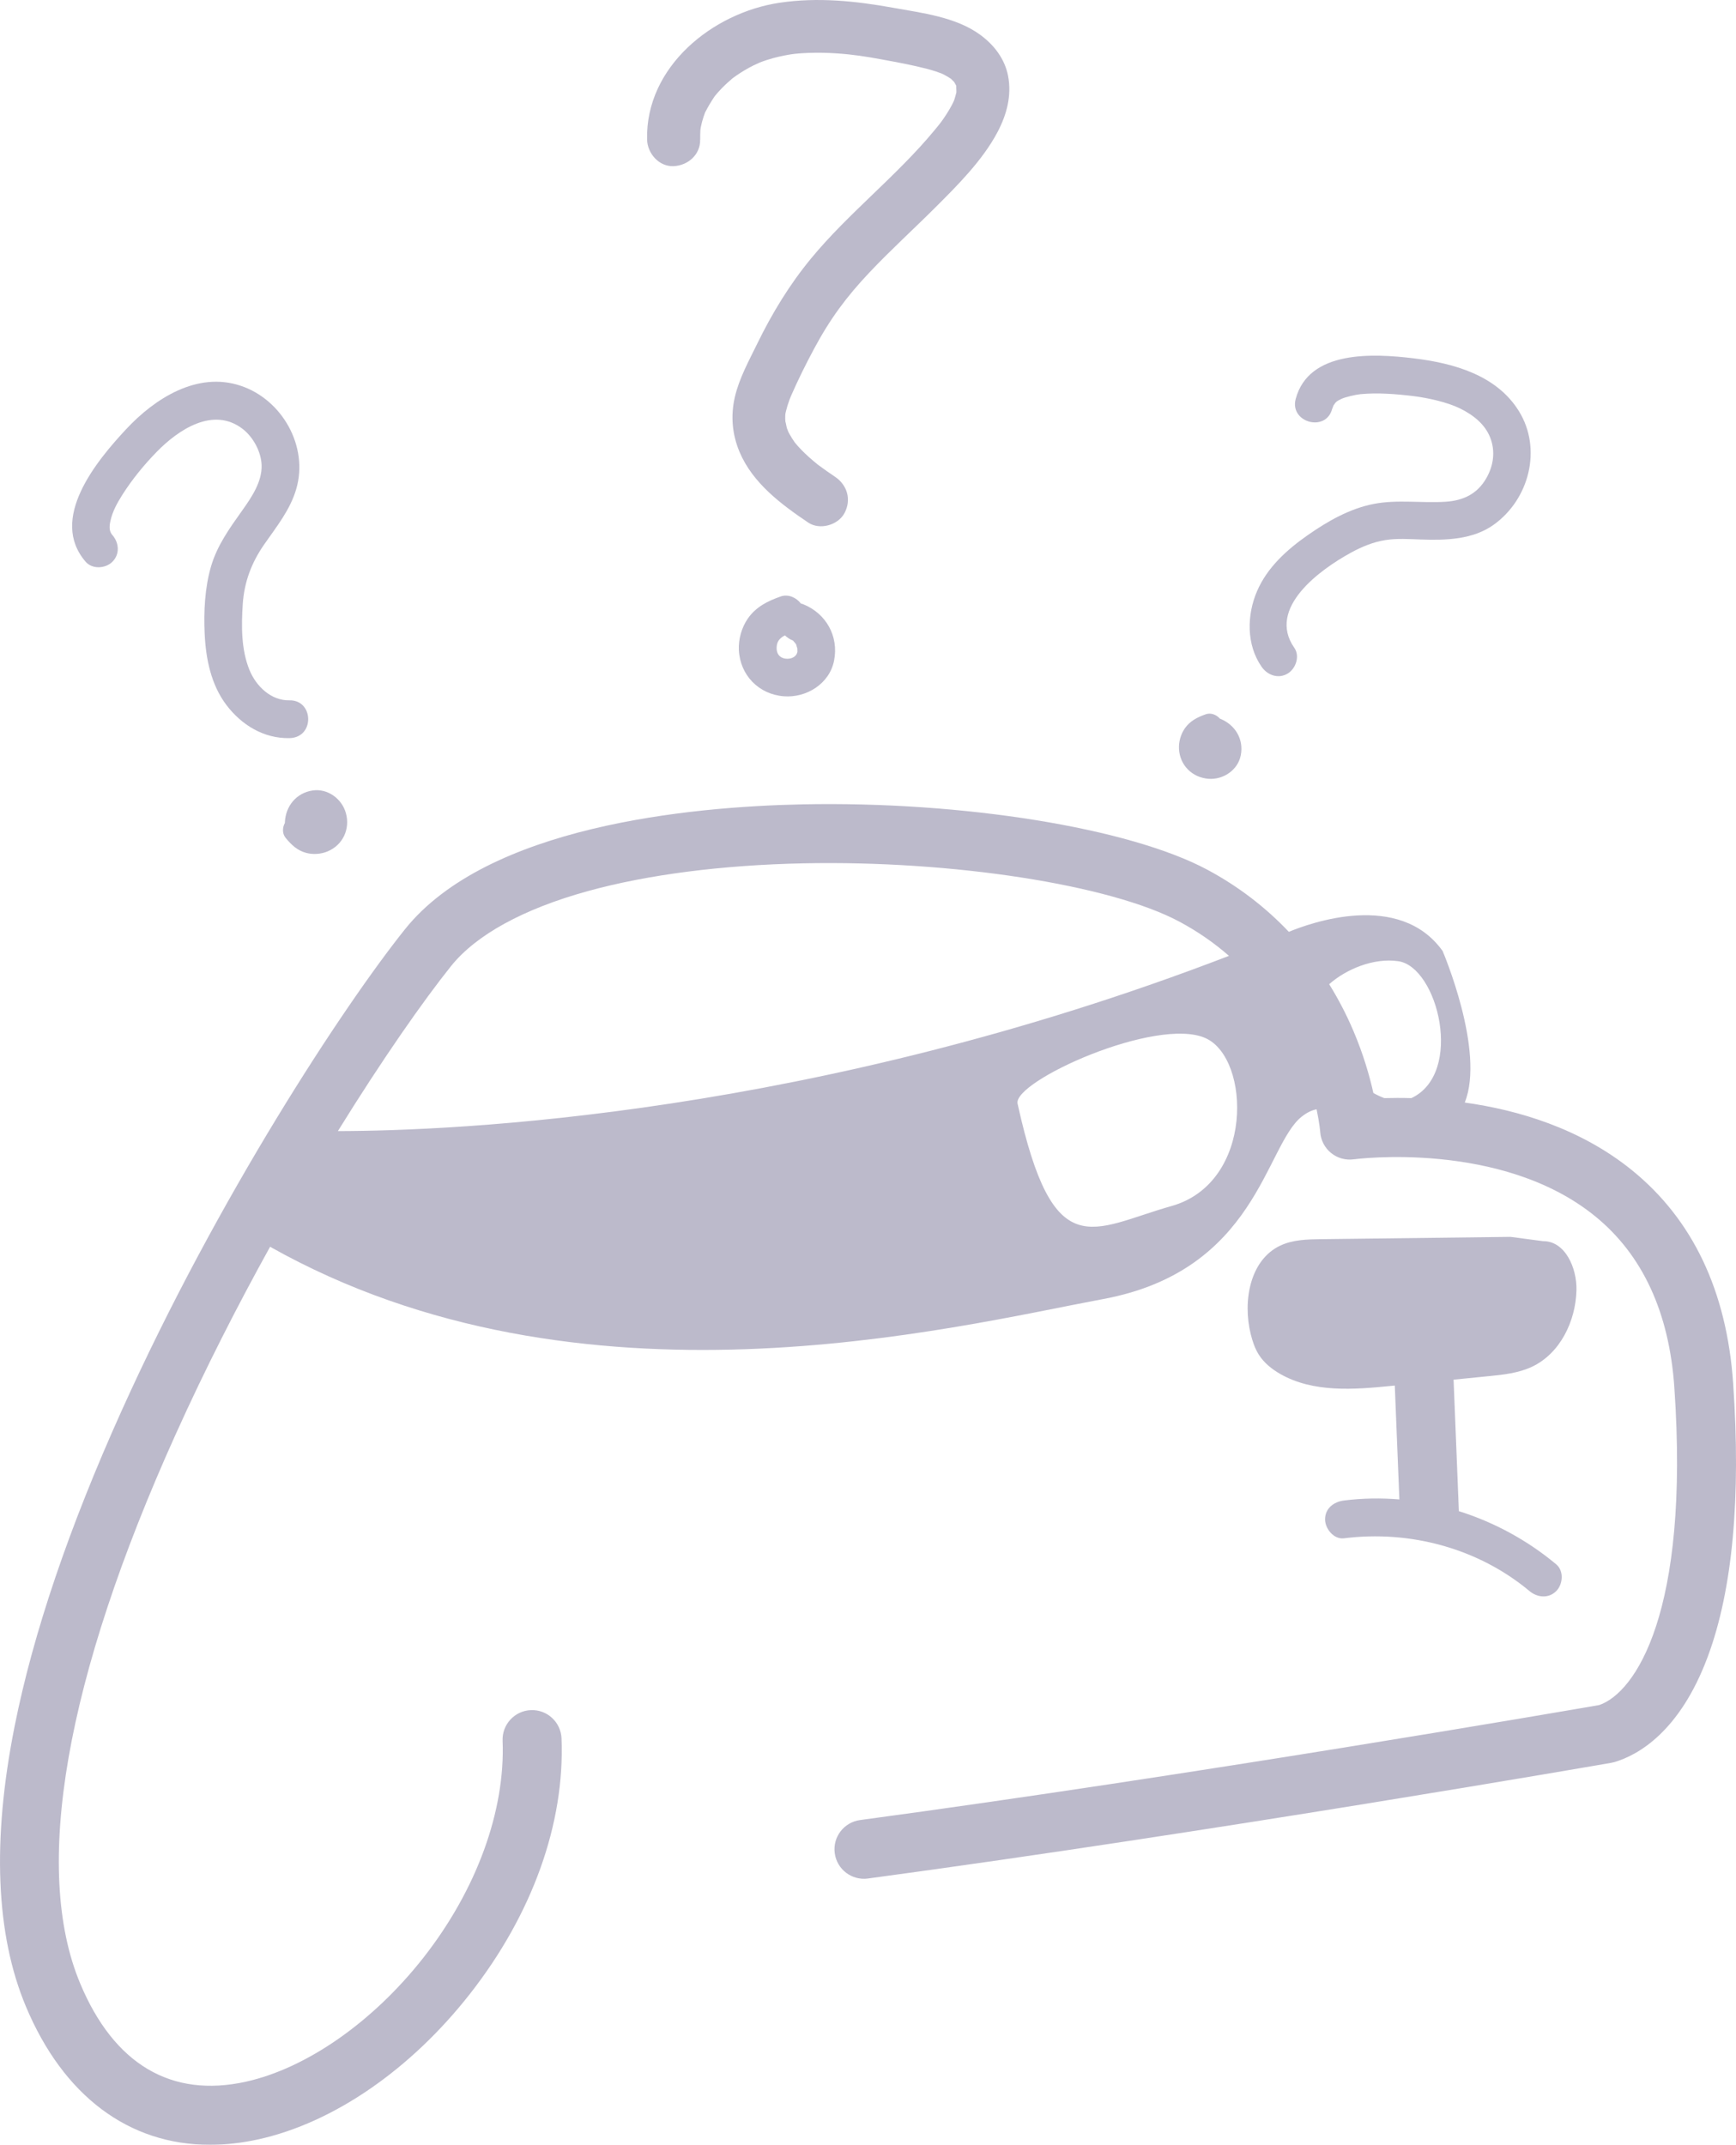 <?xml version="1.0" encoding="UTF-8"?>
<svg id="Layer_2" data-name="Layer 2" xmlns="http://www.w3.org/2000/svg" viewBox="0 0 1010.77 1248.41">
  <defs>
    <style>
      .cls-1, .cls-2 {
        opacity: .35;
      }

      .cls-3, .cls-2 {
        fill: #40396b;
        stroke-width: 0px;
      }
    </style>
  </defs>
  <g id="Layer_2-2" data-name="Layer 2">
    <g class="cls-1">
      <path class="cls-3" d="m1009.11,805.18c-3.7-53.63-23.52-95.37-58.91-124.05-30.07-24.37-66.33-35.05-97.36-39.39,12.07-29.99-12.9-88.23-12.9-88.23-25.15-35.06-76.93-16.37-89.52-11.13-13.68-14.42-29.61-26.6-47.47-36.16-45.41-24.33-142.39-39.96-235.86-38.04-65.75,1.36-183.24,12.62-231.35,72.76-35.53,44.41-108.74,155.61-164.83,279.96-30.65,67.94-51.66,129.87-62.44,184.06-13.16,66.14-10.96,120.9,6.54,162.76,21.9,52.37,60.12,80.68,107.24,80.68,9.13,0,18.6-1.07,28.35-3.22,43.59-9.66,88.44-40.51,123.03-84.64,36.36-46.38,55.29-99.19,53.31-148.7-.38-9.47-8.37-16.84-17.84-16.46-9.47.38-16.84,8.37-16.47,17.84,1.63,40.77-15.14,86.75-46.02,126.14-29.34,37.42-68.01,64.45-103.44,72.3-43.45,9.63-76.82-10.15-96.49-57.18-27.88-66.67-8.68-177.14,55.52-319.46,17.28-38.31,36.19-75.29,55.06-109.33,180.98,101.84,396.36,46.98,485.26,30.39,89.34-16.68,94.11-89.34,115.41-106.15,3.07-2.42,5.9-3.73,8.65-4.25,1.7,8.12,2.1,13.17,2.11,13.25.32,4.75,2.61,9.16,6.3,12.16,3.69,3.01,8.48,4.34,13.2,3.7.85-.12,86-11.23,140.55,33.12,27.6,22.44,43.12,55.96,46.13,99.63,9.05,131.19-22.83,177.71-43.72,184.89-17.77,3.08-236.81,40.86-430.41,66.95-9.4,1.27-15.99,9.91-14.72,19.3,1.27,9.4,9.91,15.98,19.3,14.72,201.6-27.17,430.57-66.95,432.86-67.35.66-.12,1.32-.27,1.96-.46,13.22-3.95,37.86-17.2,54.29-61.59,14.34-38.75,19.28-92.18,14.68-158.82Zm-194.94-245.71c23.07,3.42,38.32,65.29,7.58,79.7-5.76-.16-11.05-.13-15.75,0-2.06-.77-4.19-1.77-6.36-2.98-2.19-9.83-5.8-22.47-11.69-36.29-4.05-9.49-8.75-18.51-14.05-27.04,9.76-8.67,25.9-15.51,40.27-13.38Zm-617.45,98.9c26.27-42.44,49.95-76.12,65.83-95.97,14.57-18.22,42.09-33.33,79.57-43.69,34.8-9.62,78.26-15.22,125.68-16.2,86.77-1.8,178.85,12.5,218.94,33.97,10.53,5.64,20.13,12.29,28.82,19.88-242.14,93.2-451.1,101.9-518.84,102Zm485.4,43.6c-46.49,13.13-68.71,35.43-89.65-59.58-2.87-13.02,81.06-51,109.51-38.11,26.15,11.84,28.32,84.09-19.86,97.7Z"/>
      <path class="cls-3" d="m866.56,801.03c8.63-.86,17.45-1.78,25.31-5.45,16.45-7.69,25.59-26.53,26.01-44.69.3-12.84-6.56-28.56-19.4-28.46l-19.03-2.51c-36.67.45-73.34.89-110.01,1.34-8.23.1-16.75.27-24.17,3.82-17.62,8.45-21.73,32.37-17.07,51.35,1.03,4.18,2.38,8.34,4.68,11.98,3.04,4.82,7.61,8.51,12.56,11.33,19.26,10.98,42.97,9.1,65.03,6.89.54-.05,1.08-.11,1.63-.16l2.67,66.27c-10.69-.9-21.5-.73-32.26.63-5.89.74-11,4.52-11,11,0,5.37,5.06,11.75,11,11,38.37-4.84,78.17,5.79,108.03,30.72,4.56,3.81,11.09,4.47,15.56,0,3.91-3.91,4.58-11.73,0-15.56-16.71-13.96-36.08-24.49-56.69-30.96l-3.08-76.53c6.75-.67,13.5-1.35,20.25-2.03Z"/>
    </g>
    <g class="cls-1">
      <path class="cls-3" d="m65.42,311.42c-1.96-2.27-1.8-5.07-1.14-8.14,1.17-5.45,3.86-10.37,6.81-15.04,5.72-9.05,12.66-17.56,20.13-25.21,12.94-13.26,32.95-26.29,49.83-13.55,6.5,4.91,11.05,13.64,11.27,21.36.27,9.5-5.62,18.3-11.33,26.34-7.31,10.29-14.52,20.21-18.12,32.51s-4.32,26.23-3.71,39.21c.68,14.47,3.67,29.5,12.55,41.3s21.92,19.74,36.82,19.43,14.19-22.3,0-22c-10.58.22-19.36-8.03-23.3-17.72-4.85-11.92-4.72-25.73-3.88-38.35s4.98-23.88,12.41-34.58,15.11-20.08,18.71-32.3c7.31-24.82-8.2-52.16-32.43-60.18-25.28-8.38-49.87,7.41-66.51,25.22-17.4,18.63-45.27,52.29-23.65,77.26,3.89,4.49,11.57,3.99,15.56,0,4.46-4.46,3.9-11.05,0-15.56h0Z"/>
    </g>
    <g class="cls-1">
      <path class="cls-3" d="m775.62,238.07c.03-.11,1.38-3.34.5-1.67.1-.18,2.1-2.73.82-1.32,1.58-1.73,1.42-1.55,4.04-2.88,2.09-1.06,8.5-2.52,11.14-2.77,10.15-.95,20.67-.11,30.76,1.12,8.36,1.02,19.69,3.51,27.15,7.16,8.07,3.95,14.65,9.4,17.62,16.98,3.15,8.04,1.91,16.45-2.31,23.74-5.06,8.75-12.92,12.92-23.66,13.61-14,.91-27.88-1.41-41.8,1.26s-26.91,10.1-38.4,18.13c-12.12,8.47-23.55,18.73-29.53,32.54s-6.42,31.22,2.64,44.18c3.4,4.86,9.63,7.12,15.05,3.95,4.81-2.81,7.37-10.16,3.95-15.05-16.22-23.21,15.38-45.72,32.84-55.29,6.3-3.46,13.02-6.27,20.17-7.4,6.89-1.09,14.03-.56,20.96-.33,14.4.49,30.04.08,42.22-8.67,20.54-14.75,28.22-43.99,14.61-66.02-13.06-21.15-38.34-28.02-61.51-30.8s-60.84-4.92-68.48,23.68c-3.66,13.69,17.56,19.54,21.21,5.85h0Z"/>
    </g>
    <path class="cls-2" d="m467.68,351.7c-.44-.18-.9-.3-1.35-.39-2.67-3.52-7.43-5.66-11.75-4.14-7.66,2.69-14.4,6.03-19.14,12.83-3.63,5.22-5.56,12.04-5.24,18.4.73,14.6,11.59,25.74,26.15,26.87,13.2,1.03,26.63-7.3,29.28-20.75,2.82-14.25-4.68-27.48-17.96-32.82Zm-3.5,28.12c-.62,2.47-3.63,4.03-6.97,3.54-3.38-.51-5.08-2.95-5.04-6.2.05-3.44,1.44-5.58,4.84-7.34,1.33,1.3,2.98,2.36,4.82,3.1-.2-.08,1.52,1.7,1.74,2.24,0,.01.58,2.22.67,2.17.04.64.06,1.28.04,1.92.23-.96.2-.77-.1.57Z"/>
    <g class="cls-1">
      <path class="cls-3" d="m407.69,81.26c-.04-1.9.02-3.76.11-5.66.03-.69.53-2.92-.04-.05.14-.68.25-1.36.39-2.04.38-1.81.85-3.59,1.43-5.34.21-.66.45-1.31.68-1.96,1.43-4.08-1.37,2.45.62-1.4,1.51-2.92,3.17-5.68,4.99-8.4,1.64-2.44.56-.77.14-.26.6-.74,1.21-1.46,1.83-2.17,1.42-1.61,2.91-3.16,4.46-4.64,1.22-1.16,2.5-2.25,3.76-3.36,2.21-1.96.83-.69.29-.28.77-.58,1.57-1.15,2.36-1.7,3.19-2.21,6.55-4.2,10.02-5.94.87-.44,5.33-2.34,2.94-1.41,1.57-.61,3.16-1.19,4.76-1.71,4.55-1.48,9.25-2.53,13.97-3.29,2.78-.45,6.77-.73,10.69-.87,5.29-.19,10.58-.07,15.86.28,9.63.64,17.09,1.8,26.75,3.59,8.66,1.6,17.4,3.18,25.92,5.4,1.81.47,3.61.99,5.39,1.57.85.28,4.82,1.85,2.15.66,1.65.73,3.26,1.55,4.8,2.48.75.45,1.49.94,2.21,1.44-1.19-.83-1.07-1.04-.1.04.54.6,1.2,1.27,1.79,1.84-1.88-1.8-.53-.86-.12-.02.39.79.91,1.48,1.24,2.31-.44-1.1-.39-1.71-.09.57-.32-2.42.02,2-.04,2.82-.16,2.54.52-1.96-.14.53-.34,1.3-.69,2.56-1.1,3.84-.08.24-1.13,2.64-.31.84-.35.75-.73,1.49-1.12,2.22-1.03,1.96-2.18,3.86-3.39,5.71-2.74,4.16-3.35,4.85-6.54,8.73-11.12,13.49-23.75,25.62-36.32,37.72-12.36,11.9-24.77,23.83-35.7,37.09-12.57,15.25-22.65,31.81-31.31,49.55-4.86,9.96-10.61,20.35-13.09,31.21s-1.56,21.61,2.78,31.9c7.62,18.06,24.19,30.45,39.97,41.07,6.72,4.52,17.4,1.51,21.13-5.54,4.12-7.79,1.63-16.3-5.54-21.13-3.28-2.21-6.52-4.46-9.68-6.82,1.88,1.4-.15-.11-.45-.35-.78-.63-1.56-1.26-2.33-1.91-1.72-1.44-3.39-2.94-5.01-4.49-1.42-1.36-2.79-2.76-4.1-4.23-.65-.72-1.27-1.45-1.89-2.2-1.56-1.89,1.17,1.73-.18-.29-1.05-1.56-2.07-3.11-2.96-4.76-.2-.37-1.52-2.97-.72-1.26s-.57-1.63-.69-2c-.33-1.06-1.05-5.76-.82-2.65-.15-1.99-.26-4.03-.03-6.02-.09.8-.45,1.87.29-1.1.28-1.14.58-2.27.92-3.4.64-2.09,1.61-4.58,1.98-5.43,4.05-9.33,8.63-18.52,13.43-27.49,9.42-17.59,18.91-30.35,32.22-44.45,12.39-13.12,25.76-25.25,38.53-37.99s27.47-27.37,36.16-43.88c5.31-10.08,8.28-21.15,6.11-32.52-1.9-9.98-8.13-18.05-16.16-23.95-14.19-10.43-33.92-12.75-50.77-15.79-21.93-3.96-43.86-6.22-66.02-2.94-39.1,5.79-78.24,37.28-77.24,79.69.19,8.07,6.97,15.82,15.44,15.44s15.65-6.79,15.44-15.44h0Z"/>
    </g>
    <path class="cls-2" d="m710.66,418.43c-.12-.05-.24-.08-.36-.12-2.01-2.3-5.27-3.62-8.24-2.57-4.94,1.74-9.26,3.9-12.29,8.33-2.32,3.38-3.54,7.79-3.31,11.89.53,9.55,7.75,16.63,17.22,17.34,8.54.64,17.03-5.05,18.74-13.61,1.88-9.35-3.2-17.71-11.77-21.26Z"/>
    <path class="cls-2" d="m165.89,478.56c0,.13,0,.26.01.38-1.5,2.7-1.63,6.25.38,8.71,3.35,4.09,6.88,7.45,12.12,8.81,4.01,1.04,8.61.69,12.42-.93,8.89-3.78,13.14-13.06,10.56-22.3-2.32-8.33-10.64-14.43-19.35-13.13-9.52,1.42-15.72,9.11-16.15,18.46Z"/>
  </g>
</svg>